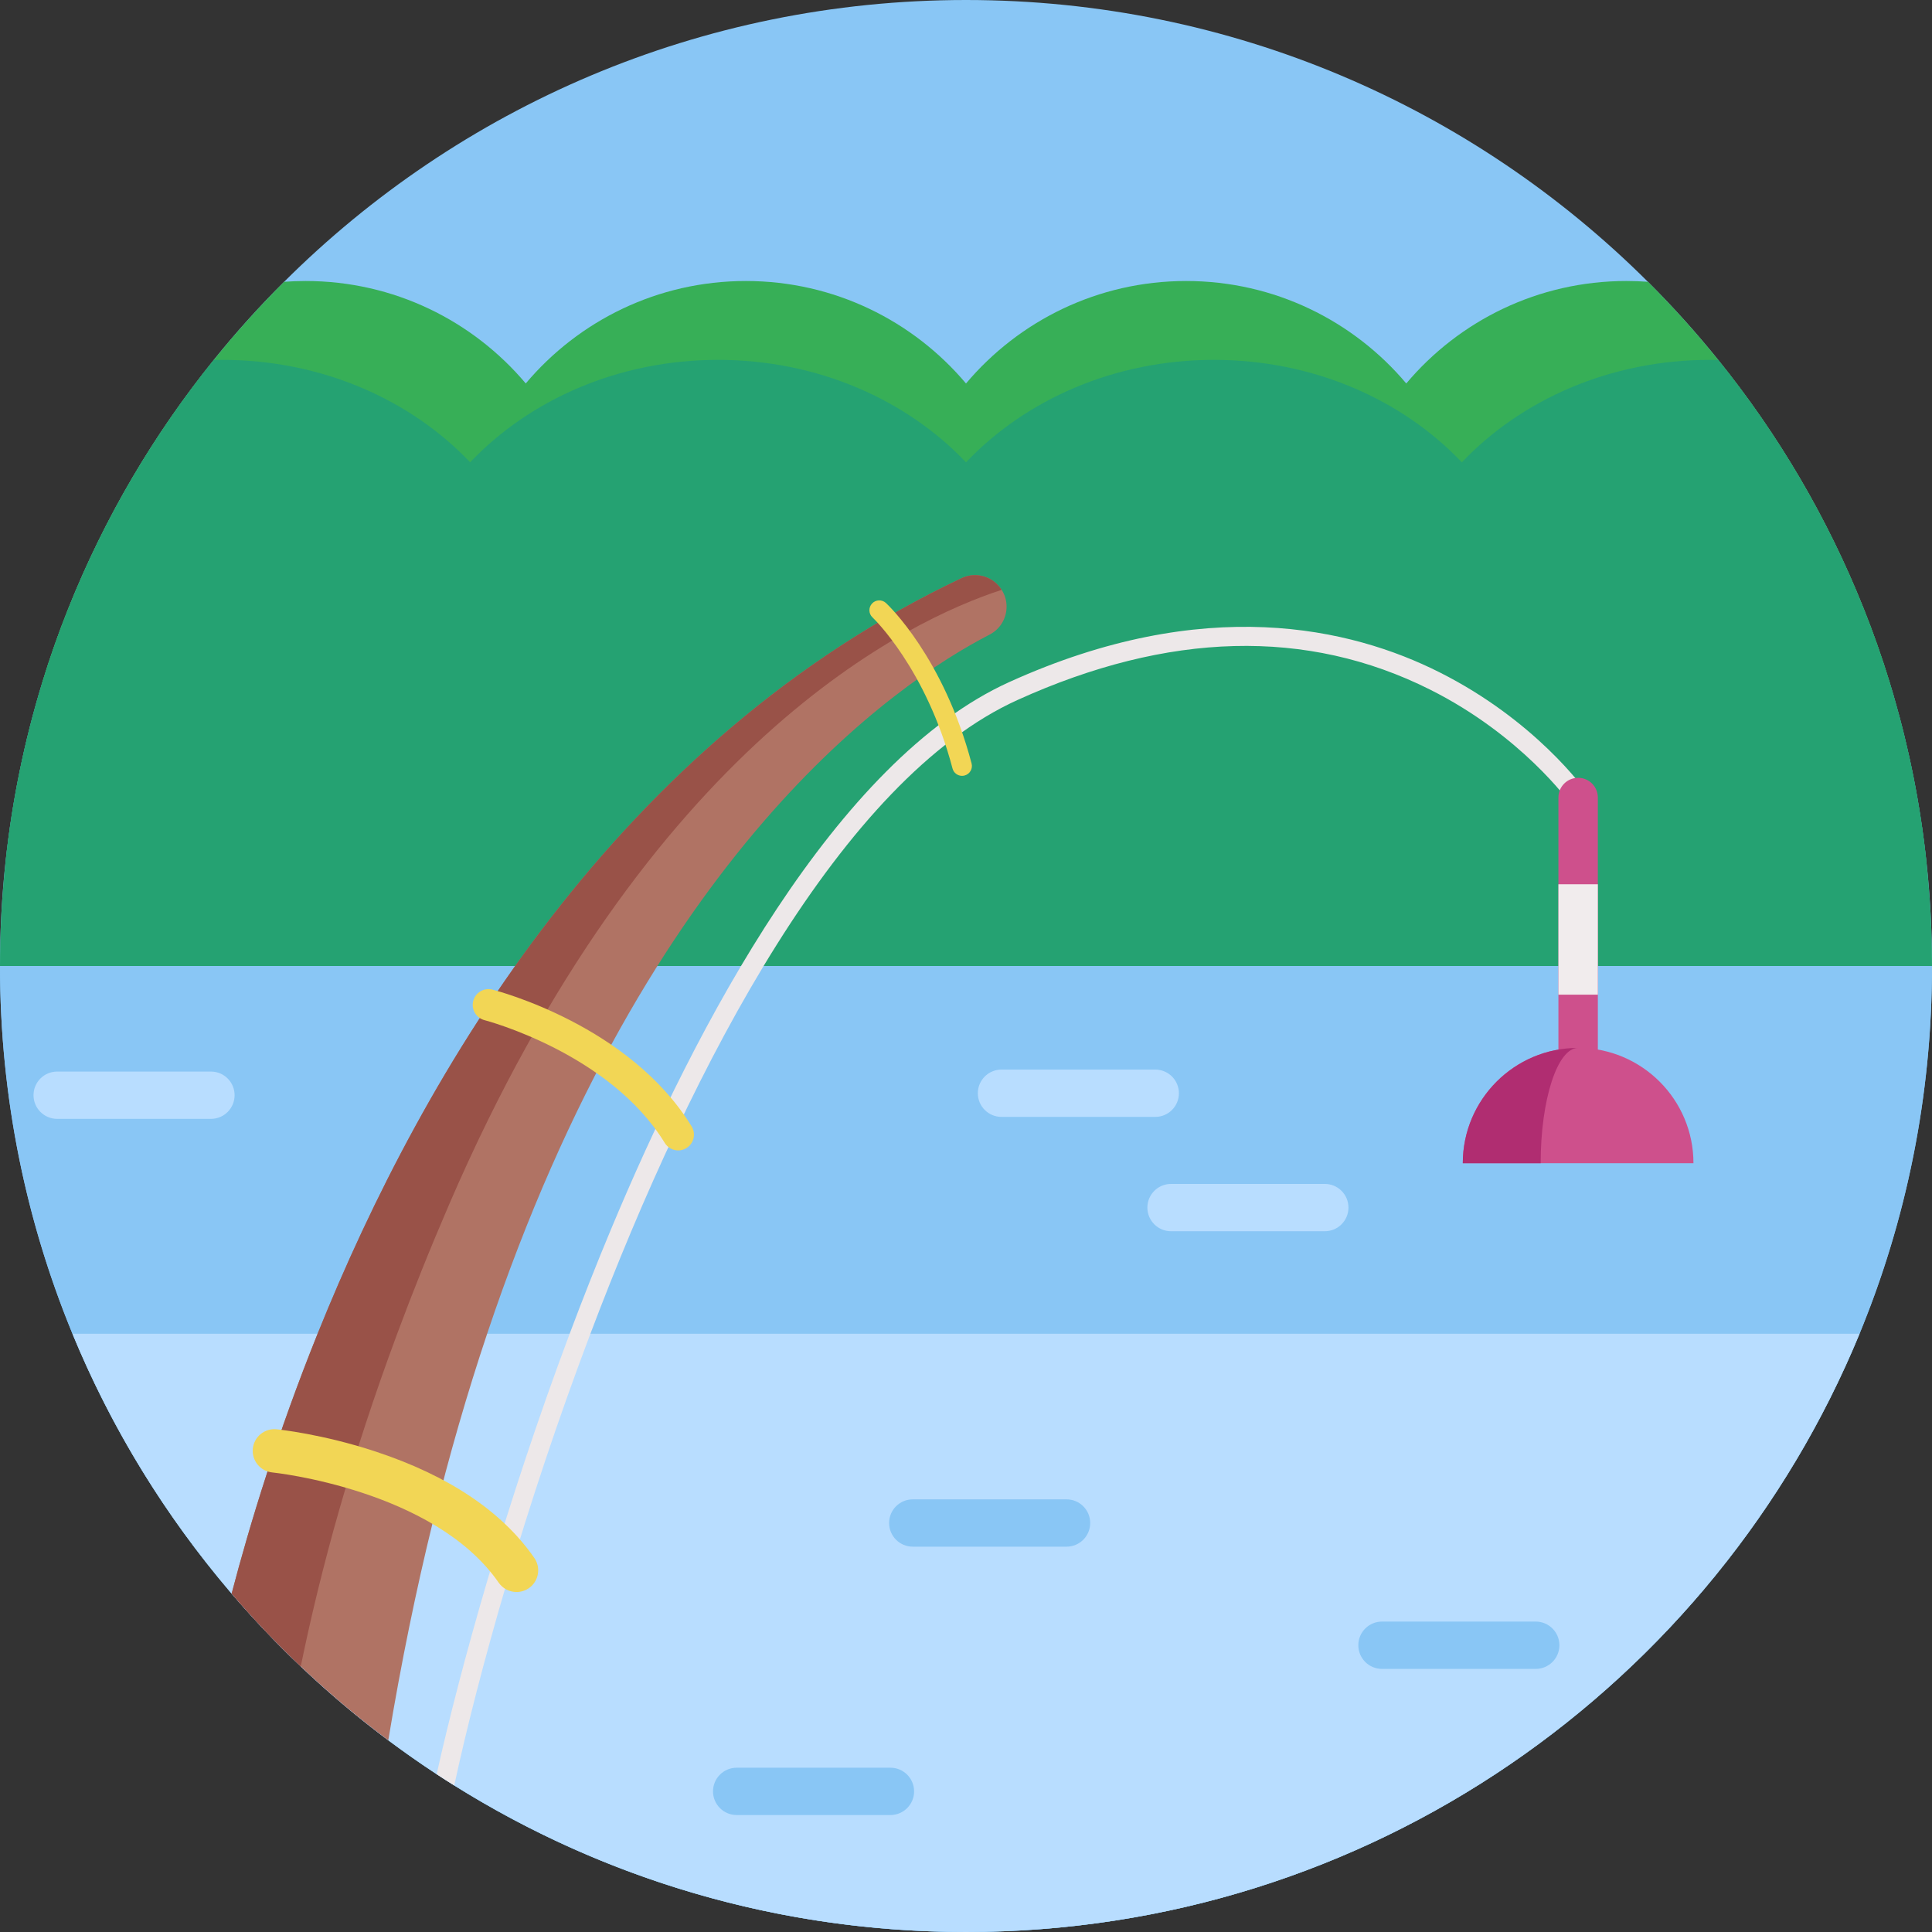 <svg xmlns="http://www.w3.org/2000/svg" xmlns:xlink="http://www.w3.org/1999/xlink" version="1.1" id="Capa_1" x="0px" y="0px" viewBox="0 0 512 512" style="enable-background:new 0 0 512 512;" xml:space="preserve">
<rect x="0" y="0" width="512" height="512" fill="#333333" stroke="none"/>
<path style="fill:#89C6F5;" d="M512,256c0,63.237-22.936,121.135-60.938,165.794C404.104,476.985,334.137,512,256,512  C114.615,512,0,397.385,0,256c0-9.32,0.491-18.536,1.473-27.606c1.735-16.196,4.984-31.943,9.603-47.094  c2.069-6.823,4.43-13.531,7.053-20.104c9.55-23.918,22.591-46.07,38.515-65.797c5.831-7.241,12.058-14.158,18.651-20.72  C121.595,28.526,185.459,0,256,0s134.416,28.526,180.715,74.679c6.583,6.562,12.81,13.479,18.641,20.72  c15.924,19.728,28.965,41.869,38.504,65.797c2.623,6.572,4.984,13.281,7.064,20.114c0.303,1.003,0.606,2.006,0.899,3.02  c4.138,14.211,7.084,28.944,8.704,44.063C511.498,237.464,512,246.669,512,256z"/>
<path style="fill:#25A272;" d="M512,256H0c0-33.489,6.426-65.484,18.129-94.804h475.732c3.009,7.544,5.674,15.256,7.962,23.134  C508.447,207.067,512,231.121,512,256z"/>
<path style="fill:#89C6F5;" d="M512,256c0,34.503-6.823,67.417-19.205,97.458C454.457,446.506,362.883,512,256,512  S57.543,446.506,19.205,353.458C6.823,323.417,0,290.503,0,256H512z"/>
<path style="fill:#37AF57;" d="M493.861,161.196c-13.04-32.705-32.622-62.077-57.145-86.518c-1.881-0.136-3.783-0.209-5.695-0.209  c-23.416,0-44.356,10.543-58.337,27.146c-0.002,0.003-0.004,0.005-0.006,0.008C358.685,85.025,337.75,74.47,314.341,74.47  c-23.411,0-44.348,10.557-58.34,27.158c-13.992-16.601-34.929-27.158-58.34-27.158c-23.407,0-44.339,10.552-58.331,27.149  c-0.001-0.001-0.001-0.001-0.002-0.002C125.336,85.013,104.396,74.47,80.98,74.47c-1.912,0-3.803,0.073-5.684,0.209  c-24.524,24.43-44.116,53.812-57.166,86.518c-2.623,6.572-4.984,13.281-7.053,20.104c11.776,26.917,38.64,45.725,69.904,45.725  c23.416,0,44.356-10.543,58.347-27.146c0.001-0.001,0.001-0.001,0.002-0.002c13.992,16.596,34.925,27.149,58.331,27.149  c23.411,0,44.348-10.557,58.34-27.158c13.992,16.601,34.929,27.158,58.34,27.158c23.41,0,44.344-10.556,58.337-27.155  c0.002,0.003,0.004,0.005,0.006,0.008c13.981,16.603,34.921,27.146,58.337,27.146c31.263,0,58.128-18.798,69.904-45.714  C498.845,174.477,496.483,167.769,493.861,161.196z"/>
<path style="fill:#25A272;" d="M510.527,228.394c-15.214,12.142-35.338,19.529-57.407,19.529c-26.373,0-49.957-10.543-65.703-27.146  c0,0,0-0.01-0.01-0.01c-15.757,16.603-39.33,27.157-65.703,27.157c-26.363,0-49.946-10.553-65.703-27.157  c-15.757,16.603-39.34,27.157-65.703,27.157c-13.187,0-25.663-2.633-36.833-7.356c-11.16-4.702-20.992-11.494-28.871-19.79  c-15.757,16.603-39.34,27.146-65.714,27.146c-22.068,0-42.193-7.387-57.407-19.529c1.735-16.196,4.984-31.943,9.603-47.094  c2.069-6.823,4.43-13.531,7.053-20.104c9.55-23.918,22.591-46.07,38.515-65.797c0.742-0.021,1.484-0.031,2.236-0.031  c13.187,0,25.673,2.633,36.833,7.346c11.17,4.712,21.002,11.504,28.881,19.801c15.757-16.593,39.34-27.146,65.703-27.146  s49.946,10.553,65.703,27.157c15.757-16.603,39.34-27.157,65.703-27.157c26.373,0,49.946,10.553,65.703,27.157  c0.01,0,0.01-0.01,0.01-0.01c15.747-16.603,39.33-27.146,65.703-27.146c0.752,0,1.494,0.01,2.236,0.031  c15.924,19.728,28.965,41.869,38.504,65.797c2.623,6.572,4.984,13.281,7.064,20.114c0.303,1.003,0.606,2.006,0.899,3.02  C505.96,198.541,508.907,213.274,510.527,228.394z"/>
<path style="fill:#B8DDFF;" d="M492.795,353.458C454.457,446.506,362.883,512,256,512c-49.81,0-96.298-14.221-135.617-38.849  c-1.567-0.961-3.124-1.964-4.66-2.978c-4.368-2.863-8.641-5.862-12.821-8.986c-8.119-6.06-15.872-12.591-23.197-19.571  c-6.437-6.102-12.549-12.549-18.317-19.299c-17.481-20.428-31.786-43.635-42.183-68.859H492.795z"/>
<path style="fill:#B07364;" d="M266.752,160.768c0,2.968-1.567,5.893-4.504,7.408c-25.349,13.113-90.436,57.814-133.151,185.281  c-10.334,30.824-19.362,66.497-26.196,107.729c-15.245-11.379-29.174-24.43-41.514-38.87c4.838-18.442,12.152-42.465,22.779-68.859  c28.275-70.28,79.987-157.32,170.632-200.234c3.197-1.515,7.001-0.857,9.498,1.641c0.449,0.449,0.836,0.94,1.16,1.452  C266.334,157.686,266.752,159.232,266.752,160.768z"/>
<path style="fill:#995248;" d="M265.456,156.317c-24.733,8.025-93.592,40.532-146.338,162.659  c-5.12,11.86-9.728,23.364-13.855,34.482c-12.184,32.789-20.271,62.318-25.558,88.158c-6.437-6.102-12.549-12.549-18.317-19.299  c4.838-18.442,12.152-42.465,22.779-68.859c28.275-70.28,79.987-157.32,170.632-200.234c3.197-1.515,7.001-0.857,9.498,1.641  C264.746,155.314,265.132,155.805,265.456,156.317z"/>
<path style="fill:#EDE8E9;" d="M420.362,209.847l-4.284,3.009c-0.115-0.178-12.842-17.972-37.157-30.135  c-32.538-16.29-69.308-15.339-109.307,2.8c-46.456,21.076-85.838,95.754-113.152,167.936c-17.272,45.61-29.717,90.227-36.08,119.693  c-1.567-0.961-3.124-1.964-4.66-2.978c6.259-28.118,18.328-71.607,35.244-116.715c3.417-9.091,7.022-18.254,10.825-27.366  c22.852-54.794,59.737-124.5,105.671-145.335c51.816-23.5,90.603-14.378,114.019-2.591  C406.894,190.945,419.819,209.084,420.362,209.847z"/>
<path style="fill:#CE508C;" d="M423.445,211.352v81.502c0,2.884-2.341,5.224-5.224,5.224c-2.884,0-5.224-2.341-5.224-5.224v-81.502  c0-2.884,2.341-5.224,5.224-5.224C421.104,206.127,423.445,208.468,423.445,211.352z"/>
<rect x="412.996" y="234.339" style="fill:#F1ECED;" width="10.449" height="29.257"/>
<path style="fill:#CE508C;" d="M448.784,308.266h-61.127c0-16.875,13.688-30.563,30.563-30.563S448.784,291.391,448.784,308.266z"/>
<path style="fill:#B02D71;" d="M418.22,277.703c-5.486,0-9.927,13.688-9.927,30.563h-20.637  C387.657,291.391,401.345,277.703,418.22,277.703z"/>
<g>
	<path style="fill:#B8DDFF;" d="M306.155,295.988h-40.751c-3.463,0-6.269-2.807-6.269-6.269l0,0c0-3.463,2.807-6.269,6.269-6.269   h40.751c3.463,0,6.269,2.807,6.269,6.269l0,0C312.424,293.182,309.618,295.988,306.155,295.988z"/>
	<path style="fill:#B8DDFF;" d="M351.086,326.29h-40.751c-3.463,0-6.269-2.807-6.269-6.269l0,0c0-3.463,2.807-6.269,6.269-6.269   h40.751c3.463,0,6.269,2.807,6.269,6.269l0,0C357.355,323.484,354.548,326.29,351.086,326.29z"/>
</g>
<g>
	<path style="fill:#89C6F5;" d="M282.645,409.882h-40.751c-3.463,0-6.269-2.807-6.269-6.269l0,0c0-3.463,2.807-6.269,6.269-6.269   h40.751c3.463,0,6.269,2.807,6.269,6.269l0,0C288.914,407.076,286.108,409.882,282.645,409.882z"/>
	<path style="fill:#89C6F5;" d="M406.988,442.274h-40.751c-3.463,0-6.269-2.807-6.269-6.269l0,0c0-3.463,2.807-6.269,6.269-6.269   h40.751c3.463,0,6.269,2.807,6.269,6.269l0,0C413.257,439.467,410.451,442.274,406.988,442.274z"/>
	<path style="fill:#89C6F5;" d="M235.976,481.001h-40.751c-3.463,0-6.269-2.807-6.269-6.269l0,0c0-3.463,2.807-6.269,6.269-6.269   h40.751c3.463,0,6.269,2.807,6.269,6.269l0,0C242.245,478.193,239.438,481.001,235.976,481.001z"/>
</g>
<path style="fill:#B8DDFF;" d="M55.902,296.511H15.151c-3.463,0-6.269-2.807-6.269-6.269l0,0c0-3.463,2.807-6.269,6.269-6.269  h40.751c3.463,0,6.269,2.807,6.269,6.269l0,0C62.171,293.704,59.365,296.511,55.902,296.511z"/>
<g>
	<path style="fill:#F2D655;" d="M254.954,205.606c-1.157,0-2.215-0.774-2.524-1.946c-7.01-26.537-21.057-39.897-21.198-40.03   c-1.052-0.983-1.111-2.636-0.13-3.691c0.982-1.054,2.632-1.115,3.687-0.135c0.62,0.576,15.269,14.422,22.691,42.52   c0.369,1.395-0.463,2.824-1.858,3.193C255.399,205.577,255.173,205.606,254.954,205.606z"/>
	<path style="fill:#F2D655;" d="M179.727,304.871c-1.407,0-2.78-0.711-3.569-1.998c-14.573-23.803-47.408-32.432-47.738-32.516   c-2.235-0.572-3.586-2.846-3.017-5.081c0.569-2.235,2.837-3.589,5.077-3.02c1.481,0.375,36.434,9.51,52.807,36.253   c1.205,1.969,0.586,4.541-1.382,5.747C181.224,304.672,180.471,304.871,179.727,304.871z"/>
	<path style="fill:#F2D655;" d="M136.887,421.899c-1.822,0-3.614-0.864-4.73-2.476c-17.098-24.696-59.578-29.17-60.005-29.213   c-3.159-0.312-5.465-3.127-5.152-6.285c0.312-3.159,3.128-5.47,6.285-5.152c0.489,0.048,12.133,1.239,26.264,5.904   c19.381,6.398,33.532,15.887,42.058,28.204c1.807,2.61,1.156,6.19-1.453,7.997C139.155,421.567,138.014,421.899,136.887,421.899z"/>
</g>
<g>
</g>
<g>
</g>
<g>
</g>
<g>
</g>
<g>
</g>
<g>
</g>
<g>
</g>
<g>
</g>
<g>
</g>
<g>
</g>
<g>
</g>
<g>
</g>
<g>
</g>
<g>
</g>
<g>
</g>
</svg>
